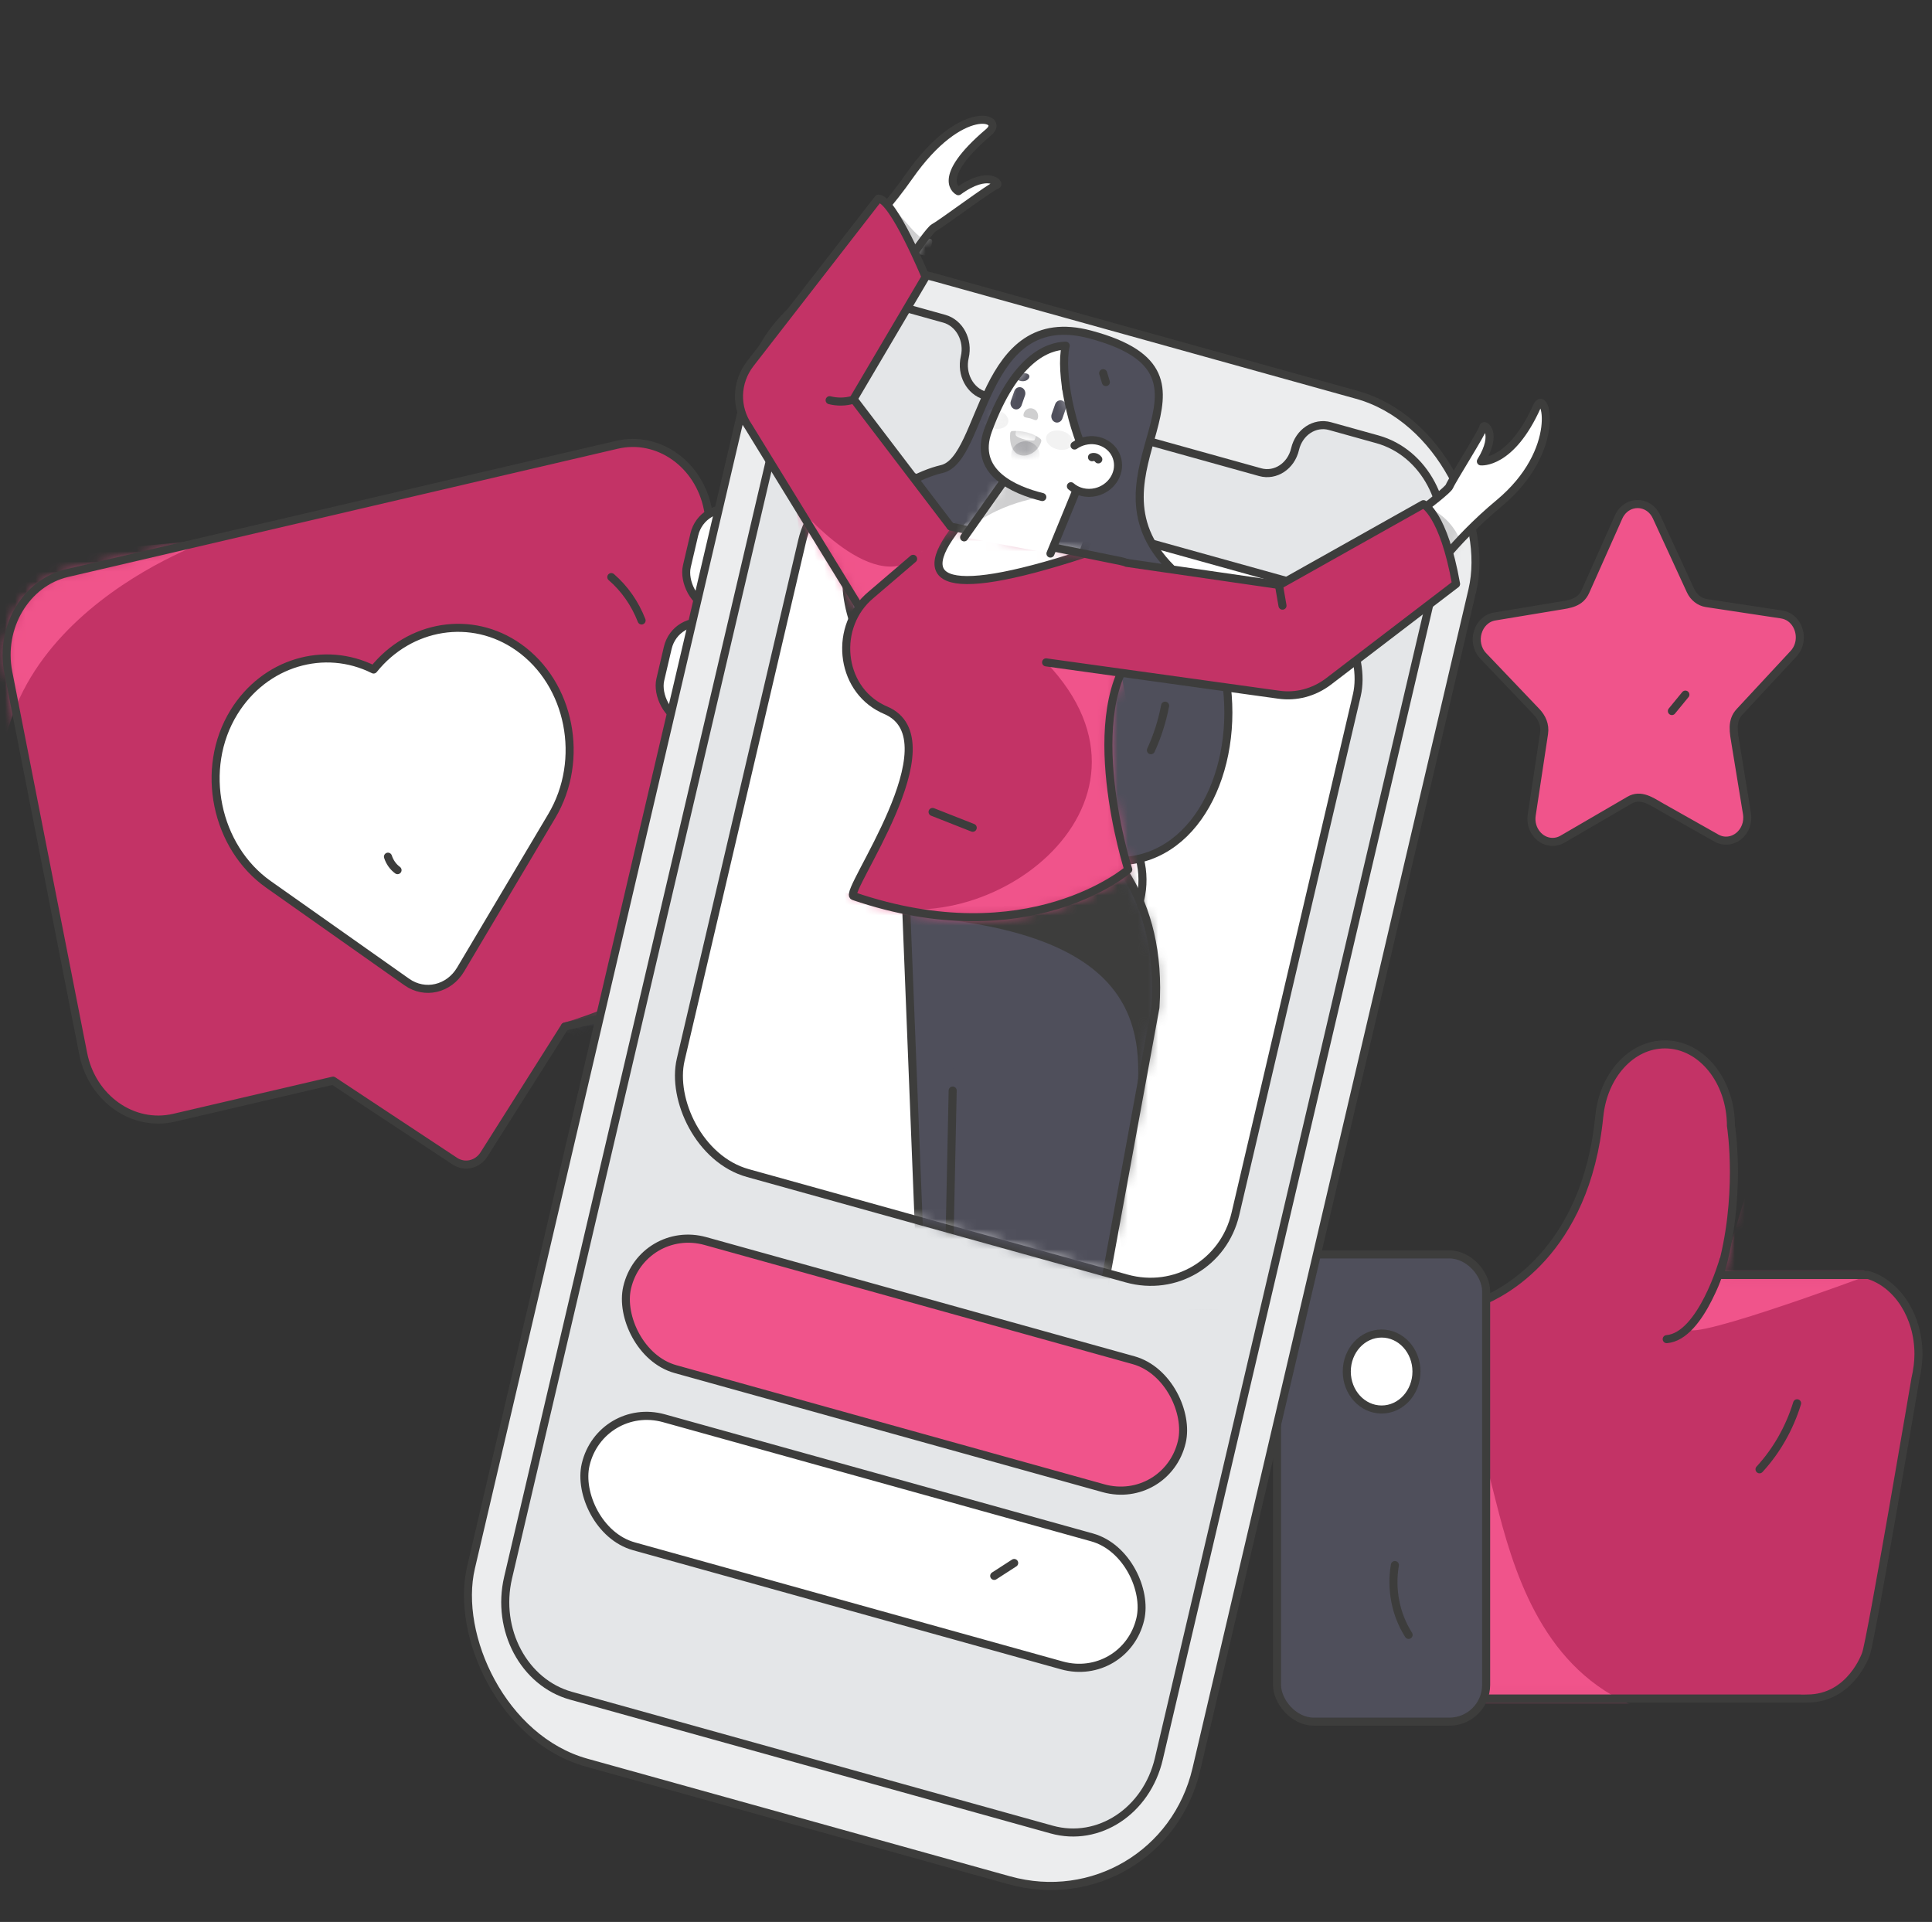 <svg width="191" height="190" viewBox="0 0 191 190" fill="none" xmlns="http://www.w3.org/2000/svg">
<rect x="0" y="0" width="191" height="190" fill="#333333" stroke="none"/>
<path d="M146.636 64.845L151.887 70.352C152.44 70.932 152.775 71.662 152.646 72.519L151.428 80.571C151.317 81.27 151.515 81.986 151.963 82.501C152.609 83.26 153.644 83.447 154.48 82.955L158.63 80.54L161.084 79.111C162.232 78.443 163.274 79.233 164.288 79.805L169.682 82.847C171.224 83.717 173.01 82.282 172.706 80.42L172.54 79.409L171.584 73.559C171.398 72.422 171.134 71.274 171.982 70.362L173.268 68.977L177.309 64.627C177.534 64.388 177.706 64.097 177.813 63.776C178.21 62.575 177.603 61.15 176.386 60.8C176.3 60.775 176.213 60.757 176.126 60.743L172.248 60.157L168.71 59.622C168.027 59.519 167.435 59.057 167.126 58.385L163.963 51.513L163.769 51.091C163.14 49.725 161.571 49.473 160.592 50.324C160.347 50.538 160.15 50.809 160.014 51.117L157.534 56.686L156.744 58.459C156.224 59.627 155.143 59.724 154.095 59.898L148.705 60.79L147.774 60.945C146.058 61.229 145.386 63.534 146.636 64.845Z" fill="#F0548B" stroke="#3D3D3C" stroke-width="0.796" stroke-linecap="round" stroke-linejoin="round"/>
<path d="M166.618 68.668L165.285 70.293L166.618 68.668Z" fill="#F5F6F7"/>
<path d="M166.618 68.668L165.285 70.293" stroke="#3D3D3C" stroke-width="0.796" stroke-linecap="round" stroke-linejoin="round"/>
<path d="M189.663 133.876C189.663 130.113 187.579 126.961 184.762 126.062C184.693 126.047 184.623 126.041 184.552 126.045H170.186C170.131 126.045 170.099 125.741 170.111 125.687C172.195 118.395 171.169 111.559 171.129 111.335C171.126 111.33 171.125 111.325 171.125 111.319C171.125 106.859 168.202 103.246 164.596 103.246C161.252 103.246 158.507 106.345 158.111 110.343H158.107C156.788 123.875 148.369 127.913 146.475 128.66C146.463 128.662 146.451 128.662 146.44 128.66C146.329 128.636 146.214 128.66 146.095 128.66H137.26C135.952 128.66 134.895 129.951 134.895 131.564V165.122C134.895 166.742 135.952 167.914 137.26 167.914H177.971C178.201 167.941 178.435 167.914 178.669 167.914C182.975 167.914 184.465 163.522 184.465 163.522C184.936 162.408 189.374 136.226 189.374 136.226H189.377C189.461 135.869 189.525 135.507 189.568 135.142L189.588 135.023V135.015C189.635 134.637 189.66 134.257 189.663 133.877" fill="#C33366"/>
<mask id="mask0_2340_58193" style="mask-type:luminance" maskUnits="userSpaceOnUse" x="134" y="103" width="56" height="65">
<path fill-rule="evenodd" clip-rule="evenodd" d="M189.663 133.88C189.663 130.117 187.579 126.965 184.762 126.066C184.693 126.051 184.623 126.045 184.552 126.049H170.186C170.131 126.049 170.099 125.745 170.111 125.691C172.195 118.399 171.169 111.563 171.129 111.338C171.126 111.334 171.125 111.329 171.125 111.323C171.125 106.862 168.202 103.25 164.596 103.25C161.252 103.25 158.507 106.349 158.111 110.347H158.107C156.788 123.879 148.369 127.917 146.475 128.664C146.463 128.666 146.451 128.666 146.44 128.664C146.329 128.64 146.214 128.664 146.095 128.664H137.26C135.952 128.664 134.895 129.955 134.895 131.568V165.126C134.895 166.746 135.952 167.918 137.26 167.918H177.971C178.201 167.945 178.435 167.918 178.669 167.918C182.975 167.918 184.465 163.526 184.465 163.526C184.936 162.412 189.374 136.23 189.374 136.23H189.377C189.461 135.873 189.525 135.511 189.568 135.146L189.588 135.027V135.019C189.635 134.641 189.66 134.261 189.663 133.88" fill="white"/>
</mask>
<g mask="url(#mask0_2340_58193)">
<path d="M143.783 142.316C149.619 136.822 144.578 168.879 168.719 170.2C192.86 171.521 126.25 180.485 126.25 180.485L133.141 155.039" fill="#F0548B"/>
<path d="M173.574 114.844L170.183 126.049C170.183 126.049 170.109 128.053 167.15 130.893C164.192 133.734 184.758 126.066 184.758 126.066L179.703 120.854" fill="#F0548B"/>
</g>
<path d="M189.663 133.876C189.663 130.113 187.579 126.961 184.762 126.062C184.693 126.047 184.623 126.041 184.552 126.045H170.186C170.131 126.045 170.099 125.741 170.111 125.687C172.195 118.395 171.169 111.559 171.129 111.335C171.126 111.33 171.125 111.325 171.125 111.319C171.125 106.859 168.202 103.246 164.596 103.246C161.252 103.246 158.507 106.345 158.111 110.343H158.107C156.788 123.875 148.369 127.913 146.475 128.66C146.463 128.662 146.451 128.662 146.44 128.66C146.329 128.636 146.214 128.66 146.095 128.66H137.26C135.952 128.66 134.895 129.951 134.895 131.564V165.122C134.895 166.742 135.952 167.914 137.26 167.914H177.971C178.201 167.941 178.435 167.914 178.669 167.914C182.975 167.914 184.465 163.522 184.465 163.522C184.936 162.408 189.374 136.226 189.374 136.226H189.377C189.461 135.869 189.525 135.507 189.568 135.142L189.588 135.023V135.015C189.635 134.637 189.66 134.257 189.663 133.877" stroke="#3D3D3C" stroke-width="0.796" stroke-linecap="round" stroke-linejoin="round"/>
<rect x="126.25" y="124.012" width="20.671" height="46.189" rx="3.633" fill="#4F4F5B" stroke="#3D3D3C" stroke-width="0.796" stroke-linecap="round" stroke-linejoin="round"/>
<ellipse cx="136.589" cy="135.587" rx="3.445" ry="3.755" fill="white" stroke="#3D3D3C" stroke-width="0.796" stroke-linecap="round" stroke-linejoin="round"/>
<path d="M164.773 132.386C168.232 132.102 170.382 124.574 170.382 124.574" stroke="#3D3D3C" stroke-width="0.796" stroke-linecap="round" stroke-linejoin="round"/>
<path d="M177.664 138.727C176.907 141.186 175.635 143.421 173.949 145.253" stroke="#3D3D3C" stroke-width="0.796" stroke-linecap="round" stroke-linejoin="round"/>
<path d="M137.9 154.719C137.489 157.126 137.978 159.612 139.258 161.624" stroke="#3D3D3C" stroke-width="0.796" stroke-linecap="round" stroke-linejoin="round"/>
<path d="M60.983 43.973L6.644 56.651C2.568 57.602 -0.052 62.015 0.82 66.457L8.222 104.149C9.094 108.591 13.143 111.448 17.218 110.497L32.926 106.832L44.964 114.789C45.939 115.433 47.206 115.138 47.853 114.115L55.842 101.485L71.557 97.819C75.633 96.868 78.254 92.455 77.381 88.013L69.979 50.321C69.105 45.87 65.066 43.02 60.983 43.973H60.983Z" fill="#C33366"/>
<mask id="mask1_2340_58193" style="mask-type:luminance" maskUnits="userSpaceOnUse" x="0" y="43" width="78" height="73">
<path fill-rule="evenodd" clip-rule="evenodd" d="M60.983 43.969L6.644 56.647C2.568 57.598 -0.052 62.011 0.82 66.453L8.222 104.145C9.094 108.587 13.143 111.444 17.218 110.493L32.926 106.828L44.964 114.785C45.939 115.429 47.206 115.134 47.853 114.111L55.842 101.481L71.557 97.815C75.633 96.864 78.254 92.451 77.381 88.009L69.979 50.317C69.105 45.866 65.066 43.016 60.983 43.969H60.983Z" fill="white"/>
</mask>
<g mask="url(#mask1_2340_58193)">
<path d="M77.237 76.539C79.846 95.21 55.848 101.487 55.848 101.487L72.46 110.2L86.071 88.059" fill="#4F4F5B"/>
<path d="M77.237 76.539C79.846 95.21 55.848 101.487 55.848 101.487L72.46 110.2L86.071 88.059" stroke="#3D3D3C" stroke-width="0.796" stroke-linecap="round" stroke-linejoin="round"/>
<path d="M0.837 83.644C-4.761 61.876 21.021 53.297 21.021 53.297L-9.566 56.271" fill="#F0548B"/>
</g>
<path fill-rule="evenodd" clip-rule="evenodd" d="M60.983 43.973L6.644 56.651C2.568 57.602 -0.052 62.015 0.82 66.457L8.222 104.149C9.094 108.591 13.143 111.448 17.218 110.497L32.926 106.832L44.964 114.789C45.939 115.433 47.206 115.138 47.853 114.115L55.842 101.485L71.557 97.819C75.633 96.868 78.254 92.455 77.381 88.013L69.979 50.321C69.105 45.87 65.066 43.02 60.983 43.973H60.983Z" stroke="#3D3D3C" stroke-width="0.796" stroke-linecap="round" stroke-linejoin="round"/>
<path d="M51.273 63.988C46.615 60.701 40.488 61.758 36.934 66.188C32.082 63.759 26.173 65.463 23.126 70.412C19.678 76.013 21.343 83.763 26.538 87.428L40.233 97.092C42.01 98.338 44.377 97.786 45.53 95.856L54.549 80.671C57.857 75.101 56.383 67.594 51.273 63.988V63.988Z" fill="white" stroke="#3D3D3C" stroke-width="0.796" stroke-linecap="round" stroke-linejoin="round"/>
<path d="M60.434 57.051C61.747 58.183 62.777 59.658 63.428 61.339" stroke="#3D3D3C" stroke-width="0.796" stroke-linecap="round" stroke-linejoin="round"/>
<path d="M38.355 84.691C38.531 85.234 38.863 85.7 39.301 86.021L38.355 84.691Z" fill="#F5F6F7"/>
<path d="M38.355 84.691C38.531 85.234 38.863 85.7 39.301 86.021" stroke="#3D3D3C" stroke-width="0.796" stroke-linecap="round" stroke-linejoin="round"/>
<rect width="6.799" height="10.022" rx="3.4" transform="matrix(0.963 0.268 -0.228 0.974 69.414 49.531)" fill="white" stroke="#3D3D3C" stroke-width="0.796" stroke-linecap="round" stroke-linejoin="round"/>
<rect width="6.799" height="10.022" rx="3.4" transform="matrix(0.963 0.268 -0.228 0.974 66.789 60.738)" fill="white" stroke="#3D3D3C" stroke-width="0.796" stroke-linecap="round" stroke-linejoin="round"/>
<rect width="74.464" height="150.765" rx="15.535" transform="matrix(0.963 0.268 -0.228 0.974 77.398 23.242)" fill="#ECEDEE" stroke="#3D3D3C" stroke-width="0.796" stroke-linecap="round" stroke-linejoin="round"/>
<path d="M136.177 43.431L131.481 42.124C129.969 41.703 128.424 42.723 128.031 44.402C127.638 46.081 126.093 47.1 124.581 46.679L97.403 39.113C95.891 38.692 94.984 36.989 95.377 35.311C95.77 33.632 94.863 31.93 93.351 31.509L88.656 30.201C84.013 28.909 79.27 32.039 78.063 37.193L50.231 155.966C49.023 161.12 51.808 166.346 56.451 167.639L103.971 180.869C108.614 182.161 113.357 179.031 114.564 173.877L142.396 55.104C143.604 49.95 140.819 44.724 136.177 43.431Z" fill="#6B7C93" fill-opacity="0.06" stroke="#3D3D3C" stroke-width="0.796" stroke-linecap="round" stroke-linejoin="round"/>
<rect width="56.942" height="70.707" rx="9.031" transform="matrix(0.963 0.268 -0.228 0.974 81.359 44.68)" fill="white" stroke="#3D3D3C" stroke-width="0.796" stroke-linecap="round" stroke-linejoin="round"/>
<rect width="56.942" height="12.997" rx="6.499" transform="matrix(0.963 0.268 -0.228 0.974 63.484 120.949)" fill="#F0548B" stroke="#3D3D3C" stroke-width="0.796" stroke-linecap="round" stroke-linejoin="round"/>
<rect width="56.942" height="12.997" rx="6.499" transform="matrix(0.963 0.268 -0.228 0.974 59.379 138.465)" fill="white" stroke="#3D3D3C" stroke-width="0.796" stroke-linecap="round" stroke-linejoin="round"/>
<path d="M110.079 80.804C107.767 78.944 104.65 78.796 102.198 80.432C100.902 77.974 98.471 76.492 95.871 76.573C93.271 76.655 90.923 78.287 89.759 80.822C88.594 83.357 88.803 86.384 90.302 88.701L96.152 98.022C96.823 99.092 98.108 99.474 99.184 98.922L108.558 94.123C110.921 93.07 112.578 90.709 112.894 87.949C113.209 85.188 112.133 82.457 110.079 80.804Z" fill="white" stroke="#3D3D3C" stroke-width="0.796" stroke-linecap="round" stroke-linejoin="round"/>
<path d="M91.96 54.301C89.099 55.16 86.434 56.661 84.137 58.708L91.96 54.301Z" fill="#F5F6F7"/>
<path d="M91.96 54.301C89.099 55.16 86.434 56.661 84.137 58.708" stroke="#3D3D3C" stroke-width="0.796" stroke-linecap="round" stroke-linejoin="round"/>
<path d="M100.263 154.516L98.289 155.791L100.263 154.516Z" fill="#F5F6F7"/>
<path d="M100.263 154.516L98.289 155.791" stroke="#3D3D3C" stroke-width="0.796" stroke-linecap="round" stroke-linejoin="round"/>
<mask id="mask2_2340_58193" style="mask-type:luminance" maskUnits="userSpaceOnUse" x="65" y="0" width="97" height="129">
<path fill-rule="evenodd" clip-rule="evenodd" d="M120.078 128.796L65.223 113.524L71.545 0.988L161.962 32.701L120.078 128.796Z" fill="white"/>
</mask>
<g mask="url(#mask2_2340_58193)">
<path d="M115.776 56.173C106.272 46.664 123.101 37.162 107.785 33.069C96.887 30.157 97.333 45.382 93.112 46.367C88.891 47.351 80.196 52.736 85.16 63.447C90.124 74.158 93.576 73.959 93.576 73.959C116.363 102.022 129.669 70.072 115.776 56.173Z" fill="#4F4F5B" stroke="#3D3D3C" stroke-width="0.796" stroke-linecap="round" stroke-linejoin="round"/>
<path d="M102.927 175.703C106.367 177.61 116.047 168.542 116.047 168.542L105.817 135.494L106.456 81.324L89.441 86.067L91.326 133.637C91.354 134.342 91.464 135.04 91.654 135.715L102.927 175.703Z" fill="#4F4F5B"/>
<path fill-rule="evenodd" clip-rule="evenodd" d="M102.927 175.703C106.367 177.61 116.047 168.542 116.047 168.542L105.817 135.494L106.456 81.324L89.441 86.067L91.326 133.637C91.354 134.342 91.464 135.04 91.654 135.715L102.927 175.703Z" stroke="#3D3D3C" stroke-width="0.796" stroke-linecap="round" stroke-linejoin="round"/>
<path d="M94.637 86.145L104.608 80.695C109.381 82.464 114.975 88.748 114.227 99.604L108.703 129.723L129.439 130.013C129.439 130.013 130.824 139.462 128.767 144.777L99.95 143.307C96.138 143.151 93.234 139.499 93.606 135.33L94.183 107.81" fill="#4F4F5B"/>
<mask id="mask3_2340_58193" style="mask-type:luminance" maskUnits="userSpaceOnUse" x="93" y="80" width="37" height="65">
<path fill-rule="evenodd" clip-rule="evenodd" d="M94.641 86.145L104.612 80.695C109.385 82.464 114.979 88.748 114.231 99.604L108.707 129.723L129.443 130.013C129.443 130.013 130.828 139.462 128.771 144.777L99.954 143.307C96.142 143.151 93.238 139.499 93.61 135.33L94.187 107.81" fill="white"/>
</mask>
<g mask="url(#mask3_2340_58193)">
<path d="M91.383 90.676C130.207 94.186 100.895 121.78 114.585 127.264C117.394 128.389 123.144 97.848 123.144 97.848L112.565 74.027L94.712 83.704" fill="#3D3D3C"/>
</g>
<path d="M94.637 86.145L104.608 80.695C109.381 82.464 114.975 88.748 114.227 99.604L108.703 129.723L129.439 130.013C129.439 130.013 130.824 139.462 128.767 144.777L99.95 143.307C96.138 143.151 93.234 139.499 93.606 135.33L94.183 107.81" stroke="#3D3D3C" stroke-width="0.796" stroke-linecap="round" stroke-linejoin="round"/>
<path d="M87.253 29.585C87.253 29.585 91.677 22.826 92.344 22.495C93.01 22.163 98.056 18.375 98.515 18.299C98.975 18.224 97.735 16.715 94.746 18.902C94.746 18.902 92.263 17.728 97.743 13.064C99.473 11.591 95.033 10.062 89.89 17.413C86.264 22.596 82.012 26.066 82.012 26.066L87.253 29.585Z" fill="white"/>
<mask id="mask4_2340_58193" style="mask-type:luminance" maskUnits="userSpaceOnUse" x="82" y="11" width="17" height="19">
<path fill-rule="evenodd" clip-rule="evenodd" d="M87.253 29.585C87.253 29.585 91.677 22.826 92.344 22.495C93.01 22.163 98.056 18.375 98.515 18.299C98.975 18.224 97.735 16.715 94.746 18.902C94.746 18.902 92.263 17.728 97.743 13.064C99.473 11.591 95.033 10.062 89.89 17.413C86.264 22.596 82.012 26.066 82.012 26.066L87.253 29.585Z" fill="white"/>
</mask>
<g mask="url(#mask4_2340_58193)">
<path d="M86.699 20.3C88.594 19.583 90.347 23.85 91.631 23.611C92.915 23.372 91.475 25.249 91.475 25.249L87.607 24.652L87.513 23.235" fill="#CFCFD0"/>
</g>
<path fill-rule="evenodd" clip-rule="evenodd" d="M87.253 29.585C87.253 29.585 91.677 22.826 92.344 22.495C93.01 22.163 98.056 18.375 98.515 18.299C98.975 18.224 97.735 16.715 94.746 18.902C94.746 18.902 92.263 17.728 97.743 13.064C99.473 11.591 95.033 10.062 89.89 17.413C86.264 22.596 82.012 26.066 82.012 26.066L87.253 29.585Z" stroke="#3D3D3C" stroke-width="0.796" stroke-linecap="round" stroke-linejoin="round"/>
<path d="M136.031 53.798C136.031 53.798 143.041 48.708 143.29 48.086C143.54 47.463 146.61 42.629 146.641 42.214C146.672 41.8 148.167 42.753 146.402 45.611C146.402 45.611 149.368 45.944 151.952 40.168C152.801 38.271 154.529 44.507 148.182 49.77C143.708 53.48 140.864 57.582 140.864 57.582L136.031 53.798Z" fill="white"/>
<mask id="mask5_2340_58193" style="mask-type:luminance" maskUnits="userSpaceOnUse" x="136" y="39" width="17" height="19">
<path fill-rule="evenodd" clip-rule="evenodd" d="M136.031 53.802C136.031 53.802 143.041 48.712 143.29 48.089C143.54 47.467 146.61 42.633 146.641 42.218C146.672 41.804 148.167 42.757 146.402 45.615C146.402 45.615 149.368 45.947 151.952 40.172C152.801 38.275 154.529 44.511 148.182 49.774C143.708 53.484 140.864 57.586 140.864 57.586L136.031 53.802Z" fill="white"/>
</mask>
<g mask="url(#mask5_2340_58193)">
<path d="M144.801 59.294C146.158 50.66 140.041 49.844 140.041 49.844L139.102 56.677L142.108 58.248L145.427 58.111" fill="#CFCFD0"/>
</g>
<path fill-rule="evenodd" clip-rule="evenodd" d="M136.031 53.798C136.031 53.798 143.041 48.708 143.29 48.085C143.54 47.463 146.61 42.629 146.641 42.214C146.672 41.8 148.167 42.753 146.402 45.611C146.402 45.611 149.368 45.944 151.952 40.168C152.801 38.271 154.529 44.507 148.182 49.77C143.708 53.48 140.864 57.582 140.864 57.582L136.031 53.798Z" stroke="#3D3D3C" stroke-width="0.796" stroke-linecap="round" stroke-linejoin="round"/>
<path d="M86.833 19.637C88.301 19.637 91.503 27.379 91.503 27.379L84.385 39.45L95.712 54.323L88.993 66.593L74.007 42.188C72.682 40.277 72.751 37.783 74.18 35.941L86.833 19.637Z" fill="#C33366"/>
<mask id="mask6_2340_58193" style="mask-type:luminance" maskUnits="userSpaceOnUse" x="73" y="19" width="23" height="48">
<path fill-rule="evenodd" clip-rule="evenodd" d="M86.833 19.637C88.301 19.637 91.503 27.379 91.503 27.379L84.385 39.45L95.712 54.323L88.993 66.593L74.007 42.188C72.682 40.277 72.751 37.783 74.18 35.941L86.833 19.637Z" fill="white"/>
</mask>
<g mask="url(#mask6_2340_58193)">
<g opacity="0.1">
<path d="M89.844 57.414C82.87 64.039 78.984 69.15 78.984 69.15L88.997 66.594L89.844 57.414Z" fill="#1E216E"/>
</g>
<path d="M91.199 54.46C86.811 59.747 78.707 49.84 78.707 49.84L80.055 63.565L89.657 68.741L91.199 54.46Z" fill="#F0548B"/>
</g>
<path fill-rule="evenodd" clip-rule="evenodd" d="M86.833 19.637C88.301 19.637 91.503 27.379 91.503 27.379L84.385 39.45L95.712 54.323L88.993 66.593L74.007 42.188C72.682 40.277 72.751 37.783 74.18 35.941L86.833 19.637Z" stroke="#3D3D3C" stroke-width="0.796" stroke-linecap="round" stroke-linejoin="round"/>
<path d="M90.273 55.245L86.109 58.808C82.417 61.865 82.971 67.992 87.245 70.072C87.341 70.119 87.438 70.163 87.536 70.204C94.494 73.121 83.339 88.233 84.386 88.59C101.705 94.5 111.541 85.964 111.541 85.964C111.541 85.964 106.518 70.203 112.54 63.911L113.793 58.721C113.541 57.093 112.347 55.797 110.794 55.469L93.994 52.062" fill="#C33366"/>
<mask id="mask7_2340_58193" style="mask-type:luminance" maskUnits="userSpaceOnUse" x="83" y="52" width="31" height="39">
<path fill-rule="evenodd" clip-rule="evenodd" d="M90.277 55.249L86.113 58.812C82.421 61.869 82.975 67.996 87.249 70.076C87.345 70.123 87.442 70.167 87.54 70.208C94.498 73.125 83.343 88.237 84.39 88.594C101.709 94.504 111.545 85.968 111.545 85.968C111.545 85.968 106.522 70.207 112.544 63.915L113.796 58.725C113.545 57.097 112.351 55.801 110.798 55.473L93.998 52.066" fill="white"/>
</mask>
<g mask="url(#mask7_2340_58193)">
<path d="M103.418 65.478C117.054 79.76 96.632 94.437 84.387 88.593C72.142 82.749 75.037 99.425 75.037 99.425L116.919 98.822L111.462 69.69L110.067 62.859L106.344 63.161" fill="#F0548B"/>
<path d="M95.612 50.898C89.74 57.489 92.751 59.446 107.018 54.804L107.651 53.109" fill="white"/>
<path d="M95.612 50.898C89.74 57.489 92.751 59.446 107.018 54.804V54.804L107.651 53.109" stroke="#3D3D3C" stroke-width="0.796" stroke-linecap="round" stroke-linejoin="round"/>
</g>
<path d="M90.273 55.245L86.109 58.808C82.417 61.865 82.971 67.992 87.245 70.072C87.341 70.119 87.438 70.163 87.536 70.204C94.494 73.121 83.339 88.233 84.386 88.59C101.705 94.5 111.541 85.964 111.541 85.964C111.541 85.964 106.518 70.203 112.54 63.911L113.793 58.721C113.541 57.093 112.347 55.797 110.794 55.469L93.994 52.062" stroke="#3D3D3C" stroke-width="0.796" stroke-linecap="round" stroke-linejoin="round"/>
<path d="M111.363 55.642L126.492 57.835L140.726 49.84C140.726 49.84 142.716 50.78 143.948 57.73L131.327 67.377C129.894 68.462 128.141 68.925 126.411 68.676L103.418 65.481" fill="#C33366"/>
<mask id="mask8_2340_58193" style="mask-type:luminance" maskUnits="userSpaceOnUse" x="103" y="49" width="41" height="20">
<path fill-rule="evenodd" clip-rule="evenodd" d="M111.367 55.642L126.496 57.835L140.73 49.84C140.73 49.84 142.72 50.78 143.951 57.73L131.331 67.377C129.898 68.462 128.145 68.925 126.415 68.676L103.422 65.481" fill="white"/>
</mask>
<g mask="url(#mask8_2340_58193)">
<path d="M129.339 40.128L130.198 42.025C130.345 42.351 130.631 42.577 130.961 42.63L132.882 42.934C133.264 42.995 133.581 43.286 133.701 43.686C133.82 44.086 133.72 44.525 133.444 44.818L132.054 46.295C131.815 46.549 131.706 46.915 131.762 47.273L132.09 49.359C132.156 49.773 131.999 50.192 131.687 50.44C131.375 50.687 130.961 50.719 130.62 50.524L128.901 49.539C128.606 49.37 128.253 49.37 127.958 49.539L126.24 50.524C125.898 50.719 125.484 50.687 125.172 50.44C124.86 50.192 124.704 49.773 124.769 49.359L125.097 47.273C125.154 46.915 125.045 46.549 124.806 46.295L123.416 44.818C123.139 44.525 123.04 44.086 123.159 43.686C123.278 43.286 123.595 42.995 123.977 42.934L125.898 42.63C126.229 42.577 126.514 42.351 126.662 42.025L127.521 40.128C127.691 39.751 128.044 39.512 128.43 39.512C128.816 39.512 129.168 39.751 129.339 40.128Z" fill="#4F4F5B" stroke="#3D3D3C" stroke-width="0.796" stroke-linecap="round" stroke-linejoin="round"/>
</g>
<path d="M111.363 55.642L126.492 57.835L140.726 49.84C140.726 49.84 142.716 50.78 143.948 57.73L131.327 67.377C129.894 68.462 128.141 68.925 126.411 68.676L103.418 65.481" stroke="#3D3D3C" stroke-width="0.796" stroke-linecap="round" stroke-linejoin="round"/>
<path d="M95.316 53.123L102.899 42.398L107.125 46.74L103.849 54.725" fill="white"/>
<mask id="mask9_2340_58193" style="mask-type:luminance" maskUnits="userSpaceOnUse" x="95" y="42" width="13" height="13">
<path fill-rule="evenodd" clip-rule="evenodd" d="M95.309 53.123L102.891 42.398L107.117 46.74L103.841 54.725" fill="white"/>
</mask>
<g mask="url(#mask9_2340_58193)">
<path d="M103.04 49.13C103.04 49.13 97.376 49.853 94.662 53.523C92.613 56.292 98.333 41.504 98.333 41.504L103.04 49.13Z" fill="#CFCFD0"/>
</g>
<path d="M95.316 53.123L102.899 42.398L107.125 46.74L103.849 54.725" stroke="#3D3D3C" stroke-width="0.796" stroke-linecap="round" stroke-linejoin="round"/>
<path d="M107.156 46.773L107.755 45.944C105.925 42.444 104.748 36.825 105.356 34.172C103.559 34.218 100.31 35.418 97.685 42.535C96.138 46.73 100.325 48.466 103.044 49.137" fill="white"/>
<mask id="mask10_2340_58193" style="mask-type:luminance" maskUnits="userSpaceOnUse" x="97" y="34" width="11" height="16">
<path fill-rule="evenodd" clip-rule="evenodd" d="M107.152 46.773L107.751 45.944C105.921 42.444 104.744 36.825 105.352 34.172C103.555 34.218 100.306 35.418 97.681 42.535C96.134 46.73 100.321 48.466 103.04 49.137" fill="white"/>
</mask>
<g mask="url(#mask10_2340_58193)">
<g opacity="0.27">
<ellipse cx="0.933" cy="1.352" rx="0.933" ry="1.352" transform="matrix(0.181 -0.984 0.977 0.213 103.258 44.145)" fill="#CFCFD0"/>
</g>
<g opacity="0.27">
<ellipse cx="0.933" cy="1.352" rx="0.933" ry="1.352" transform="matrix(0.181 -0.984 0.977 0.213 96.867 42.07)" fill="#CFCFD0"/>
</g>
<path d="M99.935 39.64L100.275 38.668C100.328 38.516 100.435 38.393 100.572 38.326C100.708 38.259 100.864 38.254 101.004 38.312C101.295 38.433 101.441 38.789 101.33 39.106L100.991 40.078C100.88 40.395 100.553 40.555 100.262 40.434C99.971 40.313 99.824 39.957 99.935 39.64L99.935 39.64Z" fill="#4F4F5B"/>
<path d="M103.971 40.941L104.31 39.969C104.363 39.817 104.47 39.694 104.607 39.627C104.743 39.56 104.899 39.555 105.039 39.613C105.179 39.671 105.292 39.788 105.353 39.936C105.414 40.085 105.419 40.255 105.365 40.407L105.026 41.379C104.973 41.531 104.866 41.654 104.729 41.721C104.593 41.788 104.437 41.793 104.297 41.735C104.157 41.676 104.044 41.56 103.983 41.411C103.922 41.262 103.917 41.093 103.97 40.941L103.971 40.941Z" fill="#4F4F5B"/>
<path d="M101.348 36.9C100.151 36.796 100.224 37.559 100.968 37.677C101.712 37.796 102.129 36.969 101.348 36.9Z" fill="#4F4F5B"/>
<path d="M105.491 38.201C106.448 38.99 106.027 39.492 105.399 39.041C104.771 38.59 104.866 37.685 105.491 38.201Z" fill="#4F4F5B"/>
<path d="M102.61 41.313C102.515 41.716 102.236 41.468 101.845 41.359C101.455 41.25 101.101 41.321 101.195 40.918C101.29 40.515 101.683 40.277 102.074 40.386C102.464 40.495 102.704 40.91 102.61 41.313Z" fill="#CFCFD0"/>
<path d="M99.871 42.823C99.626 45.862 102.434 45.414 102.938 43.633C102.962 43.54 102.931 43.441 102.86 43.384C102.56 43.138 101.66 42.54 100.076 42.611C99.969 42.616 99.881 42.707 99.871 42.823Z" fill="#CFCFD0"/>
<mask id="mask11_2340_58193" style="mask-type:luminance" maskUnits="userSpaceOnUse" x="99" y="42" width="4" height="4">
<path fill-rule="evenodd" clip-rule="evenodd" d="M99.874 42.819C99.63 45.858 102.437 45.41 102.942 43.629C102.966 43.536 102.935 43.437 102.864 43.38C102.564 43.134 101.663 42.536 100.08 42.608C99.972 42.612 99.885 42.703 99.874 42.819Z" fill="white"/>
</mask>
<g mask="url(#mask11_2340_58193)">
<g opacity="0.29">
<ellipse cx="1.404" cy="1.365" rx="1.404" ry="1.365" transform="matrix(0.998 -0.068 0.057 0.998 99.883 43.723)" fill="#4F4F5B"/>
</g>
<path d="M100.461 42.495C100.416 42.688 100.372 42.954 100.407 43.014C100.622 43.386 102.027 43.638 102.254 43.523C102.317 43.491 102.47 42.873 102.47 42.873L100.694 42.449" fill="white"/>
</g>
</g>
<path d="M107.156 46.773L107.755 45.944C105.925 42.444 104.748 36.825 105.356 34.172C103.559 34.218 100.31 35.418 97.685 42.535C96.138 46.73 100.325 48.466 103.044 49.137" stroke="#3D3D3C" stroke-width="0.796" stroke-linecap="round" stroke-linejoin="round"/>
<path d="M105.871 48.068C106.502 48.623 107.416 48.868 108.344 48.645C109.827 48.288 110.781 46.868 110.474 45.473C110.167 44.078 108.716 43.237 107.232 43.594C106.876 43.678 106.537 43.831 106.23 44.044" fill="white"/>
<path d="M105.871 48.068C106.502 48.623 107.416 48.868 108.344 48.645C109.827 48.288 110.781 46.868 110.474 45.473C110.167 44.078 108.716 43.237 107.232 43.594C106.876 43.678 106.537 43.831 106.23 44.044" stroke="#3D3D3C" stroke-width="0.796" stroke-linecap="round" stroke-linejoin="round"/>
<path d="M115.185 69.762C114.895 71.29 114.423 72.77 113.781 74.166" stroke="#3D3D3C" stroke-width="0.796" stroke-linecap="round" stroke-linejoin="round"/>
<path d="M107.957 45.202C108.185 45.129 108.431 45.213 108.58 45.415L107.957 45.202Z" fill="#F5F6F7"/>
<path d="M107.957 45.202C108.185 45.129 108.431 45.213 108.58 45.415" stroke="#3D3D3C" stroke-width="0.796" stroke-linecap="round" stroke-linejoin="round"/>
<path d="M109.059 36.891L109.328 37.775L109.059 36.891Z" fill="#F5F6F7"/>
<path d="M109.059 36.891L109.328 37.775" stroke="#3D3D3C" stroke-width="0.796" stroke-linecap="round" stroke-linejoin="round"/>
<path d="M82.019 39.564C82.778 39.757 83.567 39.744 84.32 39.527L82.019 39.564Z" fill="#F5F6F7"/>
<path d="M82.019 39.564C82.778 39.757 83.567 39.744 84.32 39.527" stroke="#3D3D3C" stroke-width="0.796" stroke-linecap="round" stroke-linejoin="round"/>
<path d="M126.484 58.113L126.789 59.875L126.484 58.113Z" fill="#F5F6F7"/>
<path d="M126.484 58.113L126.789 59.875" stroke="#3D3D3C" stroke-width="0.796" stroke-linecap="round" stroke-linejoin="round"/>
<path d="M92.195 80.269L96.165 81.832L92.195 80.269Z" fill="#F5F6F7"/>
<path d="M92.195 80.269L96.165 81.832" stroke="#3D3D3C" stroke-width="0.796" stroke-linecap="round" stroke-linejoin="round"/>
</g>
</svg>
